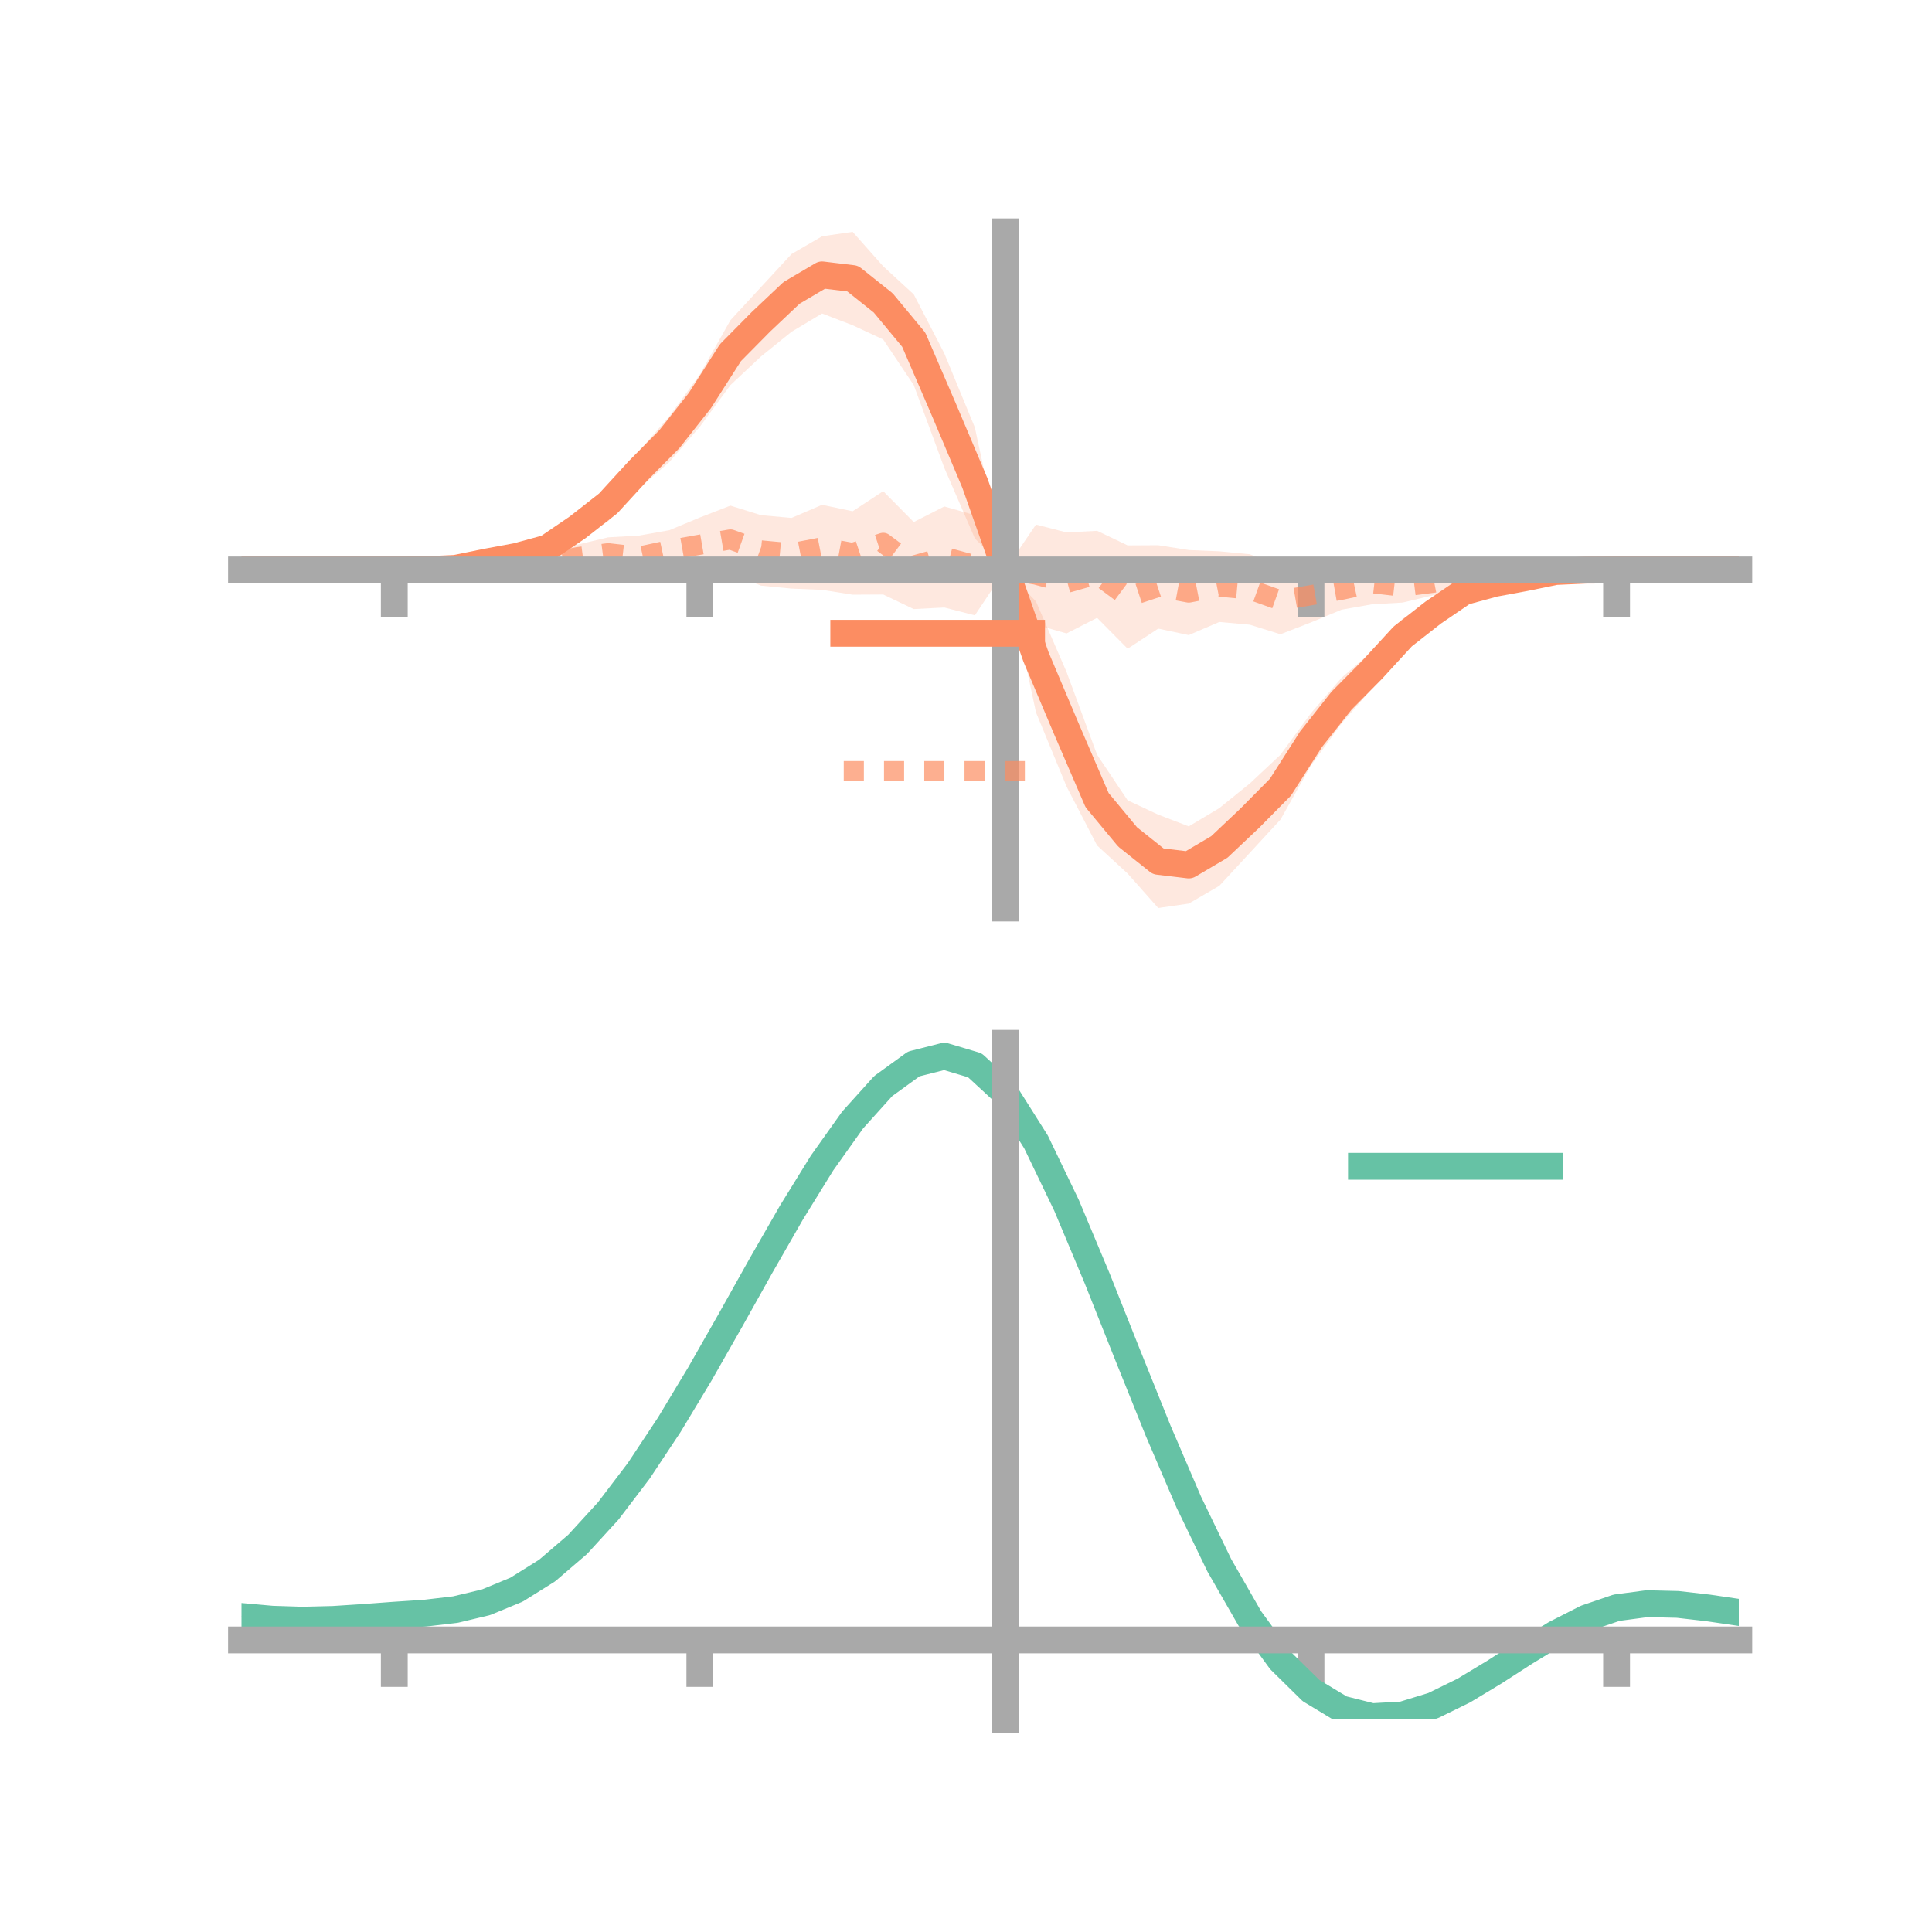 <?xml version="1.0" encoding="utf-8" standalone="no"?>
<!DOCTYPE svg PUBLIC "-//W3C//DTD SVG 1.1//EN"
  "http://www.w3.org/Graphics/SVG/1.1/DTD/svg11.dtd">
<!-- Created with matplotlib (https://matplotlib.org/) -->
<svg height="144pt" version="1.1" viewBox="0 0 144 144" width="144pt" xmlns="http://www.w3.org/2000/svg" xmlns:xlink="http://www.w3.org/1999/xlink">
 <defs>
  <style type="text/css">*{stroke-linecap:butt;stroke-linejoin:round;}</style>
 </defs>
 <g id="figure_1">
  <g id="patch_1">
   <path d="M 0 144 
L 144 144 
L 144 0 
L 0 0 
z
" style="fill:none;"/>
  </g>
  <g id="axes_1">
   <g id="patch_2">
    <path d="M 18 67.68 
L 129.6 67.68 
L 129.6 17.28 
L 18 17.28 
z
" style="fill:none;"/>
   </g>
   <g id="PolyCollection_1">
    <path clip-path="url(#pba36c81a5c)" d="M 18 42.48 
L 18 42.48 
L 20.278 42.48 
L 22.555 42.48 
L 24.833 42.48 
L 27.11 42.48 
L 29.388 42.48 
L 31.665 42.391 
L 33.943 42.173 
L 36.22 41.594 
L 38.498 40.883 
L 40.776 40.059 
L 43.053 38.397 
L 45.331 36.192 
L 47.608 33.649 
L 49.886 31.036 
L 52.163 27.911 
L 54.441 23.869 
L 56.718 21.399 
L 58.996 18.935 
L 61.273 17.611 
L 63.551 17.28 
L 65.829 19.848 
L 68.106 21.941 
L 70.384 26.341 
L 72.661 31.864 
L 74.939 42.445 
L 77.216 44.829 
L 79.494 50.085 
L 81.771 56.257 
L 84.049 59.655 
L 86.327 60.719 
L 88.604 61.594 
L 90.882 60.231 
L 93.159 58.39 
L 95.437 56.256 
L 97.714 53.156 
L 99.992 50.52 
L 102.269 48.533 
L 104.547 46.112 
L 106.824 44.75 
L 109.102 43.311 
L 111.38 42.894 
L 113.657 42.763 
L 115.935 42.408 
L 118.212 42.42 
L 120.49 42.48 
L 122.767 42.48 
L 125.045 42.48 
L 127.322 42.48 
L 129.6 42.48 
L 129.6 42.48 
L 129.6 42.48 
L 127.322 42.48 
L 125.045 42.48 
L 122.767 42.48 
L 120.49 42.48 
L 118.212 42.569 
L 115.935 42.787 
L 113.657 43.366 
L 111.38 44.077 
L 109.102 44.901 
L 106.824 46.563 
L 104.547 48.768 
L 102.269 51.311 
L 99.992 53.924 
L 97.714 57.049 
L 95.437 61.091 
L 93.159 63.561 
L 90.882 66.025 
L 88.604 67.349 
L 86.327 67.68 
L 84.049 65.112 
L 81.771 63.019 
L 79.494 58.619 
L 77.216 53.096 
L 74.939 42.445 
L 72.661 40.131 
L 70.384 34.875 
L 68.106 28.703 
L 65.829 25.305 
L 63.551 24.241 
L 61.273 23.366 
L 58.996 24.729 
L 56.718 26.57 
L 54.441 28.704 
L 52.163 31.804 
L 49.886 34.44 
L 47.608 36.427 
L 45.331 38.848 
L 43.053 40.21 
L 40.776 41.649 
L 38.498 42.066 
L 36.22 42.197 
L 33.943 42.552 
L 31.665 42.54 
L 29.388 42.48 
L 27.11 42.48 
L 24.833 42.48 
L 22.555 42.48 
L 20.278 42.48 
L 18 42.48 
z
" style="fill:#fc8d62;fill-opacity:0.2;"/>
   </g>
   <g id="PolyCollection_2">
    <path clip-path="url(#pba36c81a5c)" d="M 18 42.48 
L 18 42.48 
L 20.278 42.48 
L 22.555 42.48 
L 24.833 42.48 
L 27.11 42.48 
L 29.388 42.479 
L 31.665 42.375 
L 33.943 42.198 
L 36.22 41.837 
L 38.498 41.473 
L 40.776 41.132 
L 43.053 40.591 
L 45.331 40.049 
L 47.608 39.921 
L 49.886 39.518 
L 52.163 38.57 
L 54.441 37.686 
L 56.718 38.397 
L 58.996 38.603 
L 61.273 37.624 
L 63.551 38.106 
L 65.829 36.609 
L 68.106 38.909 
L 70.384 37.748 
L 72.661 38.398 
L 74.939 42.445 
L 77.216 39.097 
L 79.494 39.681 
L 81.771 39.563 
L 84.049 40.65 
L 86.327 40.637 
L 88.604 40.996 
L 90.882 41.091 
L 93.159 41.31 
L 95.437 42.234 
L 97.714 42.334 
L 99.992 42.472 
L 102.269 41.888 
L 104.547 42.54 
L 106.824 42.497 
L 109.102 42.131 
L 111.38 42.233 
L 113.657 42.263 
L 115.935 42.394 
L 118.212 42.444 
L 120.49 42.479 
L 122.767 42.48 
L 125.045 42.48 
L 127.322 42.48 
L 129.6 42.48 
L 129.6 42.48 
L 129.6 42.48 
L 127.322 42.48 
L 125.045 42.48 
L 122.767 42.48 
L 120.49 42.481 
L 118.212 42.585 
L 115.935 42.762 
L 113.657 43.123 
L 111.38 43.487 
L 109.102 43.828 
L 106.824 44.369 
L 104.547 44.911 
L 102.269 45.039 
L 99.992 45.442 
L 97.714 46.39 
L 95.437 47.274 
L 93.159 46.563 
L 90.882 46.357 
L 88.604 47.336 
L 86.327 46.854 
L 84.049 48.351 
L 81.771 46.051 
L 79.494 47.212 
L 77.216 46.562 
L 74.939 42.445 
L 72.661 45.863 
L 70.384 45.279 
L 68.106 45.397 
L 65.829 44.31 
L 63.551 44.323 
L 61.273 43.964 
L 58.996 43.869 
L 56.718 43.65 
L 54.441 42.726 
L 52.163 42.626 
L 49.886 42.488 
L 47.608 43.072 
L 45.331 42.42 
L 43.053 42.463 
L 40.776 42.829 
L 38.498 42.727 
L 36.22 42.697 
L 33.943 42.566 
L 31.665 42.516 
L 29.388 42.481 
L 27.11 42.48 
L 24.833 42.48 
L 22.555 42.48 
L 20.278 42.48 
L 18 42.48 
z
" style="fill:#fc8d62;fill-opacity:0.2;"/>
   </g>
   <g id="matplotlib.axis_1">
    <g id="xtick_1">
     <g id="line2d_1">
      <defs>
       <path d="M 0 0 
L 0 3.5 
" id="m800cef9194" style="stroke:#a9a9a9;stroke-width:2;"/>
      </defs>
      <g>
       <use style="fill:#a9a9a9;stroke:#a9a9a9;stroke-width:2;" x="29.388" xlink:href="#m800cef9194" y="42.48"/>
      </g>
     </g>
    </g>
    <g id="xtick_2">
     <g id="line2d_2">
      <g>
       <use style="fill:#a9a9a9;stroke:#a9a9a9;stroke-width:2;" x="52.163" xlink:href="#m800cef9194" y="42.48"/>
      </g>
     </g>
    </g>
    <g id="xtick_3">
     <g id="line2d_3">
      <g>
       <use style="fill:#a9a9a9;stroke:#a9a9a9;stroke-width:2;" x="74.939" xlink:href="#m800cef9194" y="42.48"/>
      </g>
     </g>
    </g>
    <g id="xtick_4">
     <g id="line2d_4">
      <g>
       <use style="fill:#a9a9a9;stroke:#a9a9a9;stroke-width:2;" x="97.714" xlink:href="#m800cef9194" y="42.48"/>
      </g>
     </g>
    </g>
    <g id="xtick_5">
     <g id="line2d_5">
      <g>
       <use style="fill:#a9a9a9;stroke:#a9a9a9;stroke-width:2;" x="120.49" xlink:href="#m800cef9194" y="42.48"/>
      </g>
     </g>
    </g>
   </g>
   <g id="matplotlib.axis_2"/>
   <g id="line2d_6">
    <path clip-path="url(#pba36c81a5c)" d="M 18 42.48 
L 20.278 42.48 
L 22.555 42.48 
L 24.833 42.48 
L 27.11 42.48 
L 29.388 42.48 
L 31.665 42.466 
L 33.943 42.362 
L 36.22 41.896 
L 38.498 41.474 
L 40.776 40.854 
L 43.053 39.303 
L 45.331 37.52 
L 47.608 35.038 
L 49.886 32.738 
L 52.163 29.858 
L 54.441 26.287 
L 56.718 23.984 
L 58.996 21.832 
L 61.273 20.488 
L 63.551 20.761 
L 65.829 22.576 
L 68.106 25.322 
L 70.384 30.608 
L 72.661 35.998 
L 74.939 42.445 
L 77.216 48.962 
L 79.494 54.352 
L 81.771 59.638 
L 84.049 62.384 
L 86.327 64.199 
L 88.604 64.472 
L 90.882 63.128 
L 93.159 60.976 
L 95.437 58.673 
L 97.714 55.102 
L 99.992 52.222 
L 102.269 49.922 
L 104.547 47.44 
L 106.824 45.657 
L 109.102 44.106 
L 111.38 43.486 
L 113.657 43.064 
L 115.935 42.598 
L 118.212 42.494 
L 120.49 42.48 
L 122.767 42.48 
L 125.045 42.48 
L 127.322 42.48 
L 129.6 42.48 
" style="fill:none;stroke:#fc8d62;stroke-linecap:square;stroke-width:2;"/>
   </g>
   <g id="line2d_7">
    <path clip-path="url(#pba36c81a5c)" d="M 18 42.48 
L 20.278 42.48 
L 22.555 42.48 
L 24.833 42.48 
L 27.11 42.48 
L 29.388 42.48 
L 31.665 42.445 
L 33.943 42.382 
L 36.22 42.267 
L 38.498 42.1 
L 40.776 41.98 
L 43.053 41.527 
L 45.331 41.234 
L 47.608 41.496 
L 49.886 41.003 
L 52.163 40.598 
L 54.441 40.206 
L 56.718 41.024 
L 58.996 41.236 
L 61.273 40.794 
L 63.551 41.215 
L 65.829 40.459 
L 68.106 42.153 
L 70.384 41.513 
L 72.661 42.131 
L 74.939 42.445 
L 77.216 42.829 
L 79.494 43.447 
L 81.771 42.807 
L 84.049 44.501 
L 86.327 43.745 
L 88.604 44.166 
L 90.882 43.724 
L 93.159 43.936 
L 95.437 44.754 
L 97.714 44.362 
L 99.992 43.957 
L 102.269 43.464 
L 104.547 43.726 
L 106.824 43.433 
L 109.102 42.98 
L 111.38 42.86 
L 113.657 42.693 
L 115.935 42.578 
L 118.212 42.515 
L 120.49 42.48 
L 122.767 42.48 
L 125.045 42.48 
L 127.322 42.48 
L 129.6 42.48 
" style="fill:none;stroke:#fc8d62;stroke-dasharray:1.5,1.5;stroke-dashoffset:0;stroke-opacity:0.7;stroke-width:1.5;"/>
   </g>
   <g id="patch_3">
    <path d="M 74.939 67.68 
L 74.939 17.28 
" style="fill:none;stroke:#a9a9a9;stroke-linecap:square;stroke-linejoin:miter;stroke-width:2;"/>
   </g>
   <g id="patch_4">
    <path d="M 129.6 67.68 
L 129.6 17.28 
" style="fill:none;"/>
   </g>
   <g id="patch_5">
    <path d="M 18 42.48 
L 129.6 42.48 
" style="fill:none;stroke:#a9a9a9;stroke-linecap:square;stroke-linejoin:miter;stroke-width:2;"/>
   </g>
   <g id="patch_6">
    <path d="M 18 17.28 
L 129.6 17.28 
" style="fill:none;"/>
   </g>
   <g id="legend_1">
    <g id="line2d_8">
     <path d="M 62.888 47.2 
L 76.888 47.2 
" style="fill:none;stroke:#fc8d62;stroke-linecap:square;stroke-width:2;"/>
    </g>
    <g id="line2d_9"/>
    <g id="text_1">
     <!--   -->
     <g transform="translate(82.488 49.65)scale(0.07 -0.07)">
      <defs>
       <path id="DejaVuSans-32"/>
      </defs>
      <use xlink:href="#DejaVuSans-32"/>
     </g>
    </g>
    <g id="line2d_10">
     <path d="M 62.888 57.474 
L 76.888 57.474 
" style="fill:none;stroke:#fc8d62;stroke-dasharray:1.5,1.5;stroke-dashoffset:0;stroke-opacity:0.7;stroke-width:1.5;"/>
    </g>
    <g id="line2d_11"/>
    <g id="text_2">
     <!--   -->
     <g transform="translate(82.488 59.924)scale(0.07 -0.07)">
      <use xlink:href="#DejaVuSans-32"/>
     </g>
    </g>
   </g>
  </g>
  <g id="axes_2">
   <g id="patch_7">
    <path d="M 18 128.16 
L 129.6 128.16 
L 129.6 77.76 
L 18 77.76 
z
" style="fill:none;"/>
   </g>
   <g id="PolyCollection_3">
    <path clip-path="url(#pd1255176a0)" d="M 18 120.523 
L 18 120.443 
L 20.278 120.657 
L 22.555 120.73 
L 24.833 120.667 
L 27.11 120.51 
L 29.388 120.332 
L 31.665 120.176 
L 33.943 119.903 
L 36.22 119.354 
L 38.498 118.401 
L 40.776 116.955 
L 43.053 114.963 
L 45.331 112.418 
L 47.608 109.352 
L 49.886 105.833 
L 52.163 101.96 
L 54.441 97.864 
L 56.718 93.699 
L 58.996 89.639 
L 61.273 85.874 
L 63.551 82.602 
L 65.829 80.026 
L 68.106 78.347 
L 70.384 77.76 
L 72.661 78.451 
L 74.939 80.588 
L 77.216 84.248 
L 79.494 89.052 
L 81.771 94.564 
L 84.049 100.375 
L 86.327 106.125 
L 88.604 111.516 
L 90.882 116.313 
L 93.159 120.348 
L 95.437 123.518 
L 97.714 125.783 
L 99.992 127.166 
L 102.269 127.741 
L 104.547 127.616 
L 106.824 126.928 
L 109.102 125.828 
L 111.38 124.477 
L 113.657 123.037 
L 115.935 121.668 
L 118.212 120.522 
L 120.49 119.75 
L 122.767 119.448 
L 125.045 119.51 
L 127.322 119.78 
L 129.6 120.127 
L 129.6 120.232 
L 129.6 120.232 
L 127.322 119.911 
L 125.045 119.659 
L 122.767 119.607 
L 120.49 119.913 
L 118.212 120.697 
L 115.935 121.873 
L 113.657 123.29 
L 111.38 124.782 
L 109.102 126.181 
L 106.824 127.317 
L 104.547 128.026 
L 102.269 128.16 
L 99.992 127.591 
L 97.714 126.226 
L 95.437 124.01 
L 93.159 120.932 
L 90.882 117.028 
L 88.604 112.391 
L 86.327 107.178 
L 84.049 101.611 
L 81.771 95.979 
L 79.494 90.632 
L 77.216 85.968 
L 74.939 82.416 
L 72.661 80.348 
L 70.384 79.683 
L 68.106 80.253 
L 65.829 81.873 
L 63.551 84.351 
L 61.273 87.491 
L 58.996 91.097 
L 56.718 94.978 
L 54.441 98.954 
L 52.163 102.859 
L 49.886 106.549 
L 47.608 109.901 
L 45.331 112.824 
L 43.053 115.255 
L 40.776 117.168 
L 38.498 118.569 
L 36.22 119.499 
L 33.943 120.035 
L 31.665 120.298 
L 29.388 120.442 
L 27.11 120.603 
L 24.833 120.739 
L 22.555 120.788 
L 20.278 120.717 
L 18 120.523 
z
" style="fill:#66c2a5;fill-opacity:0.2;"/>
   </g>
   <g id="matplotlib.axis_3">
    <g id="xtick_6">
     <g id="line2d_12">
      <g>
       <use style="fill:#a9a9a9;stroke:#a9a9a9;stroke-width:2;" x="29.388" xlink:href="#m800cef9194" y="122.231"/>
      </g>
     </g>
    </g>
    <g id="xtick_7">
     <g id="line2d_13">
      <g>
       <use style="fill:#a9a9a9;stroke:#a9a9a9;stroke-width:2;" x="52.163" xlink:href="#m800cef9194" y="122.231"/>
      </g>
     </g>
    </g>
    <g id="xtick_8">
     <g id="line2d_14">
      <g>
       <use style="fill:#a9a9a9;stroke:#a9a9a9;stroke-width:2;" x="74.939" xlink:href="#m800cef9194" y="122.231"/>
      </g>
     </g>
    </g>
    <g id="xtick_9">
     <g id="line2d_15">
      <g>
       <use style="fill:#a9a9a9;stroke:#a9a9a9;stroke-width:2;" x="97.714" xlink:href="#m800cef9194" y="122.231"/>
      </g>
     </g>
    </g>
    <g id="xtick_10">
     <g id="line2d_16">
      <g>
       <use style="fill:#a9a9a9;stroke:#a9a9a9;stroke-width:2;" x="120.49" xlink:href="#m800cef9194" y="122.231"/>
      </g>
     </g>
    </g>
   </g>
   <g id="matplotlib.axis_4"/>
   <g id="line2d_17">
    <path clip-path="url(#pd1255176a0)" d="M 18 120.483 
L 20.278 120.687 
L 22.555 120.759 
L 24.833 120.703 
L 27.11 120.556 
L 29.388 120.387 
L 31.665 120.237 
L 33.943 119.969 
L 36.22 119.426 
L 38.498 118.485 
L 40.776 117.061 
L 43.053 115.109 
L 45.331 112.621 
L 47.608 109.627 
L 49.886 106.191 
L 52.163 102.41 
L 54.441 98.409 
L 56.718 94.339 
L 58.996 90.368 
L 61.273 86.682 
L 63.551 83.477 
L 65.829 80.95 
L 68.106 79.3 
L 70.384 78.722 
L 72.661 79.4 
L 74.939 81.502 
L 77.216 85.108 
L 79.494 89.842 
L 81.771 95.272 
L 84.049 100.993 
L 86.327 106.651 
L 88.604 111.954 
L 90.882 116.671 
L 93.159 120.64 
L 95.437 123.764 
L 97.714 126.004 
L 99.992 127.379 
L 102.269 127.95 
L 104.547 127.821 
L 106.824 127.122 
L 109.102 126.005 
L 111.38 124.63 
L 113.657 123.163 
L 115.935 121.771 
L 118.212 120.61 
L 120.49 119.831 
L 122.767 119.528 
L 125.045 119.584 
L 127.322 119.846 
L 129.6 120.18 
" style="fill:none;stroke:#66c2a5;stroke-linecap:square;stroke-width:2;"/>
   </g>
   <g id="patch_8">
    <path d="M 74.939 128.16 
L 74.939 77.76 
" style="fill:none;stroke:#a9a9a9;stroke-linecap:square;stroke-linejoin:miter;stroke-width:2;"/>
   </g>
   <g id="patch_9">
    <path d="M 129.6 128.16 
L 129.6 77.76 
" style="fill:none;"/>
   </g>
   <g id="patch_10">
    <path d="M 18 122.231 
L 129.6 122.231 
" style="fill:none;stroke:#a9a9a9;stroke-linecap:square;stroke-linejoin:miter;stroke-width:2;"/>
   </g>
   <g id="patch_11">
    <path d="M 18 77.76 
L 129.6 77.76 
" style="fill:none;"/>
   </g>
   <g id="legend_2">
    <g id="line2d_18">
     <path d="M 101.475 86.929 
L 115.475 86.929 
" style="fill:none;stroke:#66c2a5;stroke-linecap:square;stroke-width:2;"/>
    </g>
    <g id="line2d_19"/>
    <g id="text_3">
     <!--   -->
     <g transform="translate(121.075 89.379)scale(0.07 -0.07)">
      <use xlink:href="#DejaVuSans-32"/>
     </g>
    </g>
   </g>
  </g>
 </g>
 <defs>
  <clipPath id="pba36c81a5c">
   <rect height="50.4" width="111.6" x="18" y="17.28"/>
  </clipPath>
  <clipPath id="pd1255176a0">
   <rect height="50.4" width="111.6" x="18" y="77.76"/>
  </clipPath>
 </defs>
</svg>
